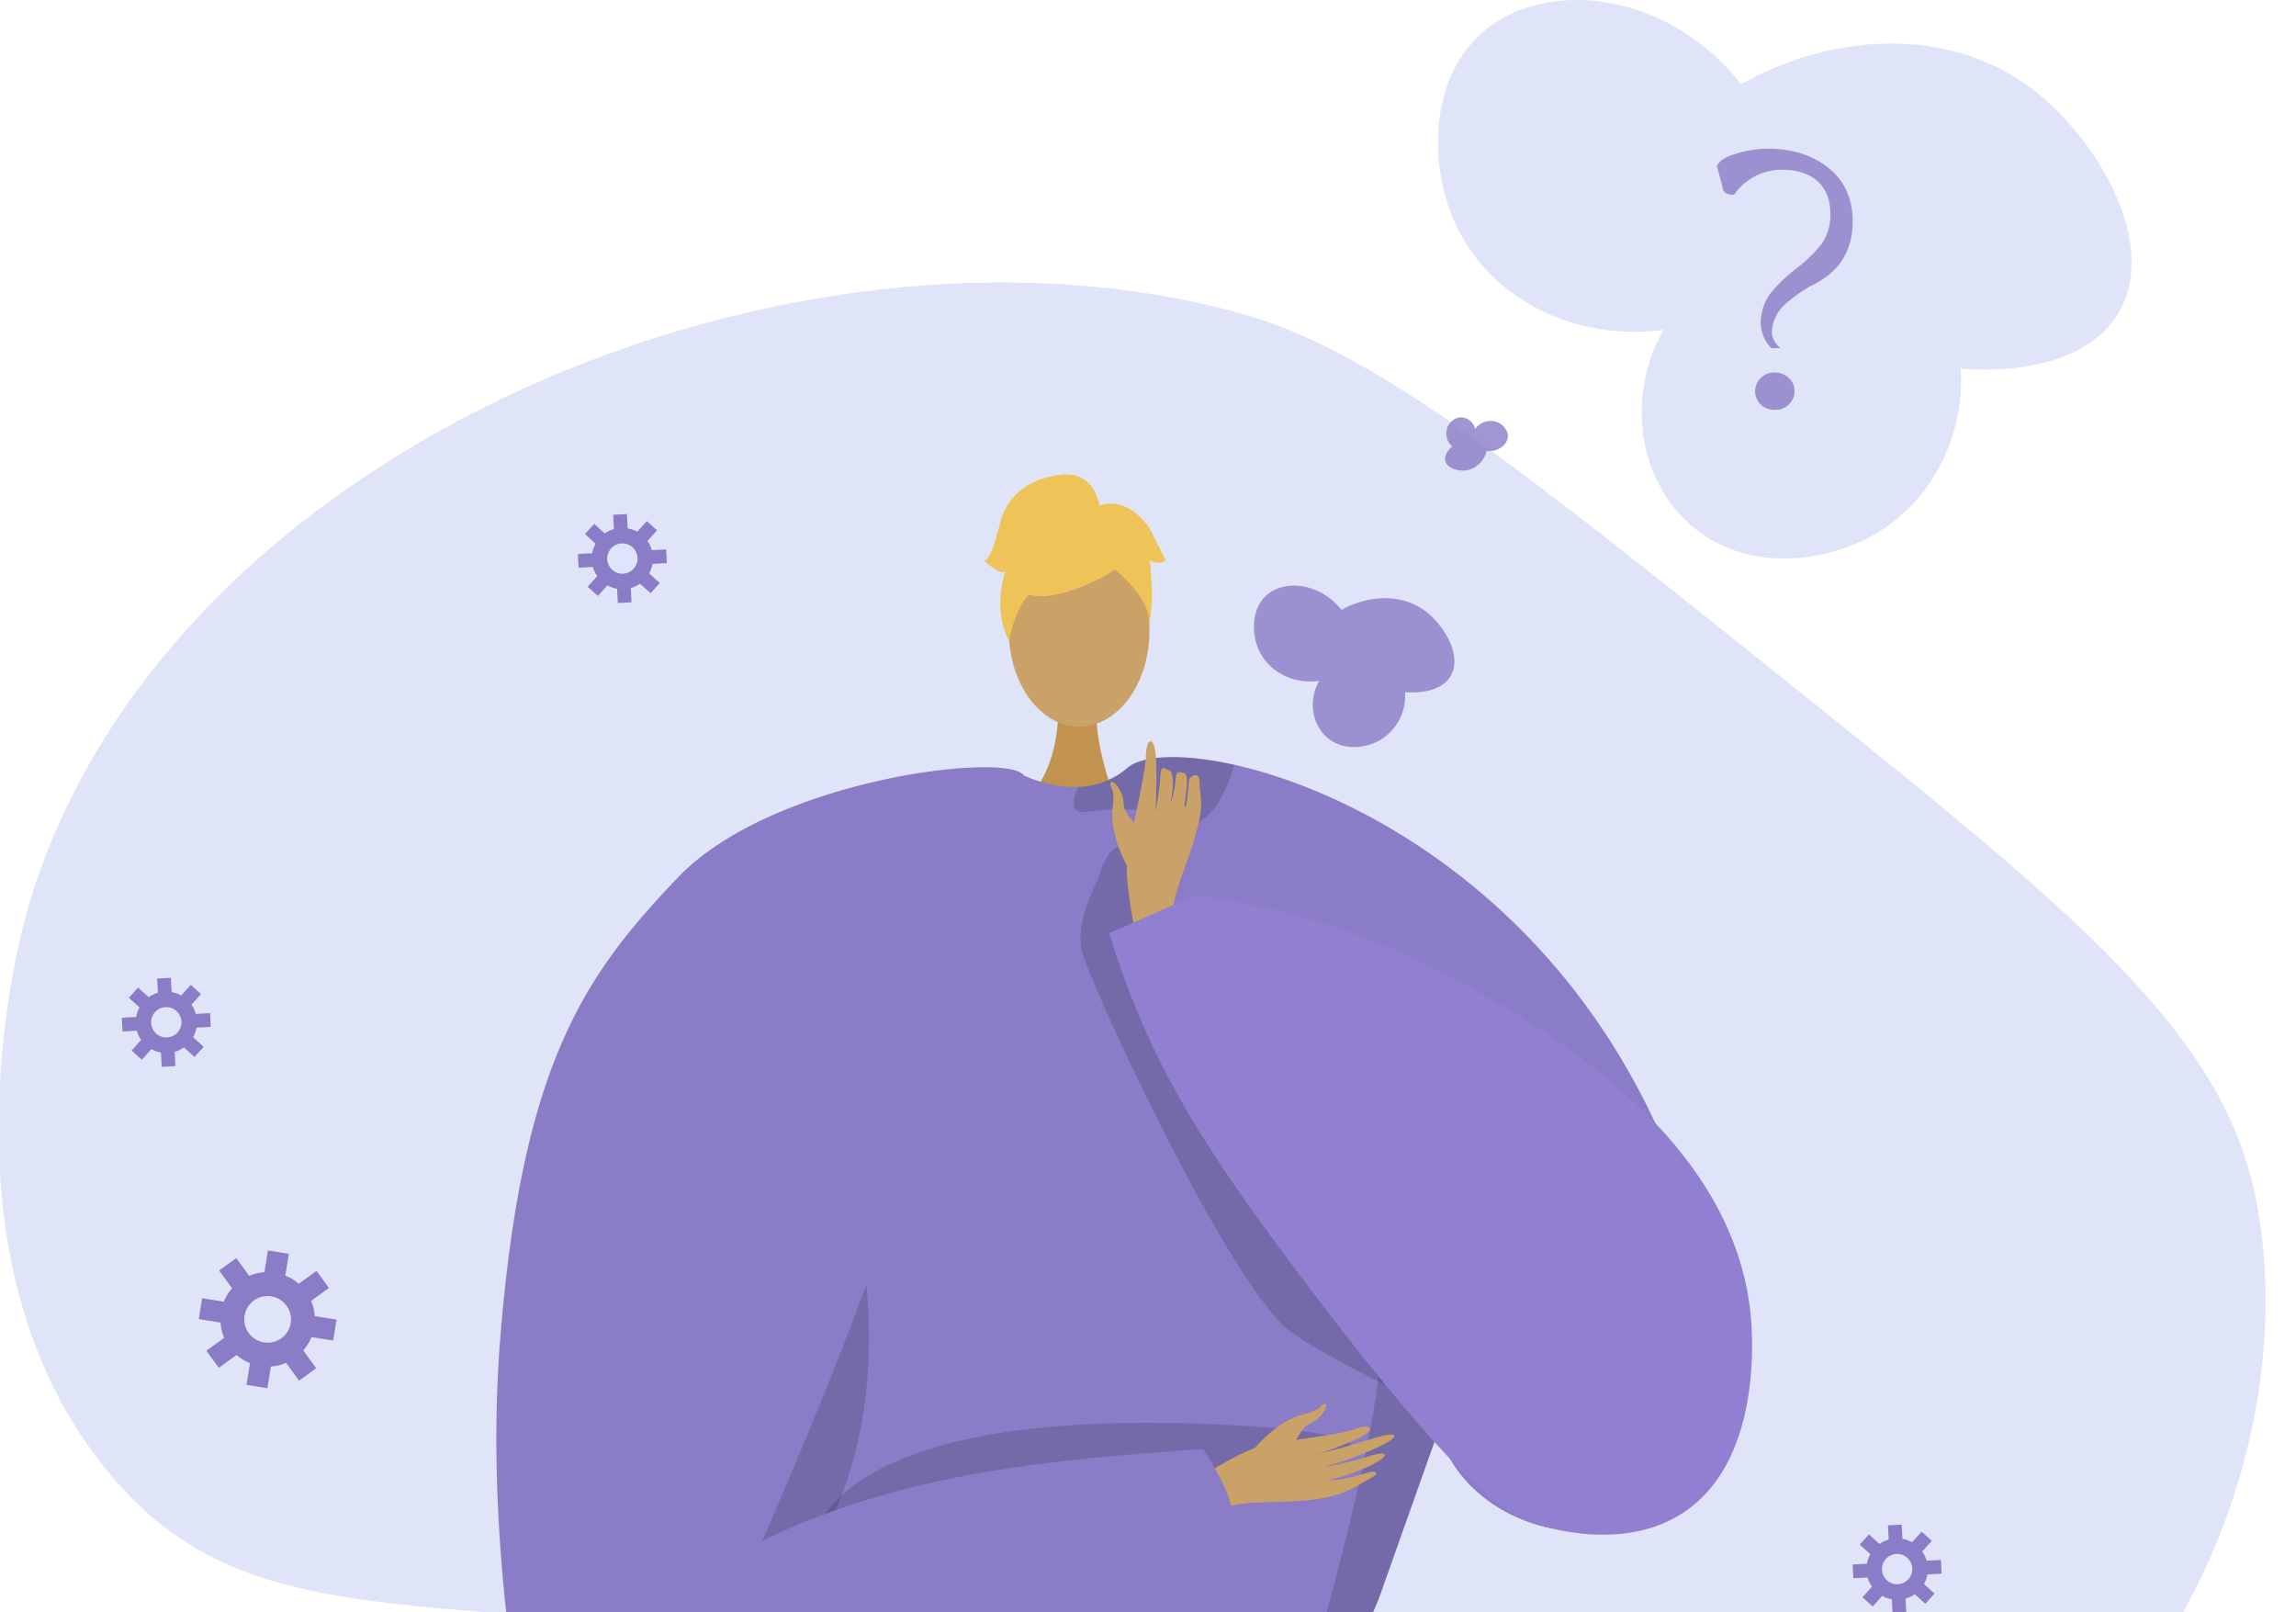 <svg xmlns="http://www.w3.org/2000/svg" xmlns:xlink="http://www.w3.org/1999/xlink" width="611" height="429" viewBox="0 0 611 429"><defs><style>.a{fill:#fff;stroke:#707070;}.b,.o{fill:none;}.c{clip-path:url(#a);}.d{fill:#bec9f2;opacity:0.49;}.e{clip-path:url(#b);}.f{fill:#c2934e;}.g,.n{fill:#caa267;}.h,.q,.s{fill:#8a7cc7;}.i{fill:#f1c759;}.j{opacity:0.15;}.k{opacity:0.3;}.l{opacity:0.5;}.m{fill:#eec459;}.n,.s{fill-rule:evenodd;}.o{stroke:#8a7cc7;stroke-miterlimit:10;stroke-width:1.093px;}.p{fill:#9180d2;}.q,.r{opacity:0.8;}</style><clipPath id="a"><rect class="a" width="611" height="429" transform="translate(370 339)"/></clipPath><clipPath id="b"><path class="b" d="M577.31,502.528c-75.2-60.255-112.8-90.381-148.1-100.184C311.274,369.6,143.724,437,106.88,559.154c-1.917,6.356-27.185,94.624,21.779,152.453,41,48.419,92.569,26.535,243.926,52.27,162.045,27.553,201.1,69.329,256.994,37.094,52.915-30.52,81.605-104.711,69.694-163.413C690.414,593.9,652.591,562.85,577.31,502.528Z" transform="translate(-98.667 -394.102)"/></clipPath></defs><g class="c" transform="translate(-370 -339)"><g transform="translate(270.963 -1.093)"><g transform="translate(98.667 415.245)"><path class="d" d="M577.31,502.528c-75.2-60.255-112.8-90.381-148.1-100.184C311.274,369.6,143.724,437,106.88,559.154c-1.917,6.356-27.185,94.624,21.779,152.453,41,48.419,92.569,26.535,243.926,52.27,162.045,27.553,201.1,69.329,256.994,37.094,52.915-30.52,81.605-104.711,69.694-163.413C690.414,593.9,652.591,562.85,577.31,502.528Z" transform="translate(-98.667 -394.102)"/><g class="e"><g transform="translate(132.46 51.079)"><path class="f" d="M304.4,475.494s1.556,17.356-9.149,26.954,24.671,0,24.671,0-6.583-16.624-5.107-26.954S304.4,475.494,304.4,475.494Z" transform="translate(-154.96 -415.116)"/><ellipse class="g" cx="18.716" cy="25.536" rx="18.716" ry="25.536" transform="translate(136.371 16.036)"/><path class="h" d="M217.6,637.019c.4,6.269,6.879,34.673,14.983,59.921,6.639,20.727,14.386,39.335,20.755,41.91,14.132,5.686,120.824,13.49,142.759,3.028.512-.384,1.066-.8,1.592-1.251,8.232-6.7,17.16-19.917,21.893-32.3,0-.014,12.609-35.553,15.182-42.79.029-.071.043-.128.071-.184.086-.285.185-.555.284-.811.029-.1.072-.185.1-.284,13.279,45.335,117.056,42.036,56.865-83.875-28.333-59.267-78.9-86.307-111.184-93.486-13.974-3.113-24.523-2.5-28.376.824a20.921,20.921,0,0,1-13.065,5.076,28.326,28.326,0,0,1-7.336-.668,36.458,36.458,0,0,1-7.776-2.645c-1.2-.554-1.891-.952-1.891-.952a75.826,75.826,0,0,0-19.76,1.18C229.652,504.013,216.943,626.485,217.6,637.019Z" transform="translate(-184.579 -409.651)"/><path class="i" d="M243.1,841.983h73.549q-.148-6.756-.33-13.624c-.154-6.255-.33-12.555-.506-18.789-.188-6.608-.374-13.16-.551-19.549-.177-6.124-.341-12.093-.5-17.821-.419-16.179-.705-30.463-.65-40.838.045-9.824.4-16.134,1.244-17.214.32-.408.65-.33,1,.22,1.112,1.741,2.367,8.206,3.744,18.052.737,5.232,1.5,11.421,2.29,18.36.782,6.783,1.586,14.306,2.423,22.346.584,5.64,1.179,11.542,1.8,17.644.693,6.994,1.408,14.231,2.136,21.632.54,5.418,1.08,10.924,1.629,16.486q.645,6.51,1.288,13.1h82c-.022-.2-.043-.406-.077-.605-.717-5.1-1.454-10.462-2.214-16.024-.9-6.608-1.828-13.492-2.765-20.53-.87-6.575-1.762-13.294-2.644-20.034-1.806-13.756-3.6-27.665-5.286-40.87-1.618-12.633-3.128-24.628-4.471-35.211-3.106-24.714-5.221-41.818-5.221-41.818a8.76,8.76,0,0,1-.672.605.232.232,0,0,1-.054.044,9.759,9.759,0,0,1-2.325,1.387,14.4,14.4,0,0,1-3.5.98c-1.817.033-4.34.078-7.446.132-5.507.1-12.82.2-21.212.287-6.278.067-13.162.121-20.321.143-1.872.011-3.756.022-5.649.011h-.089c-4.592.011-9.251.011-13.92-.011-7.336-.033-14.681-.11-21.731-.242-6.575-.121-12.907-.287-18.722-.518q-3.784-.165-7.258-.342c-.022.011-.045,0-.067,0-.2-.01-.385-.021-.572-.032-.584-.033-.9-.056-.9-.056-1.179-.065-2.314-.143-3.426-.22s-2.18-.143-3.216-.231H259.9c-.859-.067-1.685-.132-2.489-.21-.529-.043-1.058-.1-1.564-.154-.253-.021-.507-.043-.749-.077s-.5-.056-.737-.077-.486-.056-.717-.078-.462-.054-.694-.088c-.33-.033-.648-.078-.968-.121-1.234-.165-2.346-.331-3.337-.506a23.409,23.409,0,0,1-3.789-.959c-.1-.033-.2-.077-.3-.121a4.635,4.635,0,0,1-.518-.231c-.077-.044-.154-.089-.22-.121s-.132-.089-.188-.132a1.4,1.4,0,0,1-.3-.253,1.282,1.282,0,0,0,.011.143c0,.088.01.231.021.417.011.242.022.562.044.959.011.264.022.562.045.881.033.607.065,1.322.1,2.137.011.209.022.418.033.639a.6.6,0,0,1,.01.132c.013.308.033.628.045.957s.045.683.056,1.035c.032.65.065,1.333.11,2.05.011.3.022.605.045.914.021.44.045.892.065,1.354.022.309.033.628.045.959.065,1.222.132,2.51.209,3.877.033.683.067,1.387.11,2.1s.067,1.453.11,2.214c.056,1.045.111,2.125.166,3.227.088,1.685.177,3.447.276,5.264.045.914.1,1.839.143,2.787.11,2.158.231,4.405.352,6.718.1,1.663.177,3.37.275,5.109.056,1.124.121,2.258.177,3.4q.2,3.619.4,7.424c.253,4.67.44,9.494.572,14.439.5,17.521.309,36.543-.363,55.177-.253,6.6-.551,13.14-.914,19.549s-.771,12.71-1.233,18.789Q243.707,835.381,243.1,841.983Z" transform="translate(-174.585 -338.859)"/><path class="j" d="M384.542,621.139c-.028.1-.071.185-.1.284-.1.256-.2.526-.284.811-.029.056-.043.113-.072.184-2.573,7.237-15.182,42.776-15.182,42.792-4.734,12.381-13.661,25.6-21.893,32.3,5.588-20.231,23-78.871,22.334-102.5C372.672,617.784,384.542,621.125,384.542,621.139Z" transform="translate(-133.908 -366.532)"/><path class="j" d="M273.158,557.231s43.493,102.462-50.8,154.813l-1.884,1.476-1.435-24.789s41.046-67.915,41.09-69.584S273.158,557.231,273.158,557.231Z" transform="translate(-184.007 -381.321)"/><path class="j" d="M304.279,496.991c-.057,1.692.839,2.8,3.554,2.431,8.473-1.152,18.04-.91,24.992,2.274a5.906,5.906,0,0,0,5.715-.241c4.45-2.6,7.208-10.364,8.3-13.8a2.369,2.369,0,0,0,.113-.753c-13.974-3.114-24.522-2.5-28.375.825a20.928,20.928,0,0,1-13.064,5.075A11.493,11.493,0,0,0,304.279,496.991Z" transform="translate(-150.637 -409.651)"/><g class="k" transform="translate(68.748 326.841)"><path d="M305.293,669.163c.25-.02.5-.04.742-.061C306.035,669.1,305.772,669.12,305.293,669.163Z" transform="translate(-218.987 -664.368)"/><path class="l" d="M329.574,670.495c-19.8,1.581-63.086-1.219-63.086-1.219-12.718-.732-21.65-1.862-23.219-3.576a1.4,1.4,0,0,0,.011.146c.095,1.987,1.234,24.736,2.834,54.555a14.824,14.824,0,0,0,2.082-.241c4.455-.826,7.876-3.589,10.479-7.447a35.93,35.93,0,0,0,4.076-8.512C277.515,676.11,323.23,671.065,329.574,670.495Z" transform="translate(-243.268 -665.7)"/></g><g transform="translate(129.797)"><g transform="translate(6.352 7.119)"><path class="m" d="M317.284,455.722s-32.4,17.965-22.785-10.878C301.153,424.887,339.382,442.863,317.284,455.722Z" transform="translate(-291.313 -435.927)"/><path class="m" d="M312.981,448.469s18.129,10.758,16.38,21.548c0,0,4-32.218-14.029-33.028s-25,.931-23.4,35C291.93,471.988,297.166,444.889,312.981,448.469Z" transform="translate(-291.707 -435.565)"/></g><path class="m" d="M317.906,439.565s-.91-10.038-10.862-8.616-14.215,7.108-15.637,12.795-2.843,9.95-4.265,9.95c0,0,4.265,4.265,5.687,2.844,0,0-3.69,10.223,1,18.616,0,0,1.845-12.931,8.953-14.352S317.906,439.565,317.906,439.565Z" transform="translate(-287.142 -430.811)"/><path class="m" d="M308.6,437.3s7.108-4.265,14.215,5.686l4.265,8.53s-1.421,1.422-4.265,0c0,0,1.3,10.017-.063,15.671l-4.2-17.091Z" transform="translate(-278.743 -428.628)"/></g><path class="j" d="M253.534,649.507s-5.158-42.175,109.335-36.885-82.927,33.59-82.927,33.59Z" transform="translate(-170.515 -359.817)"/><g transform="translate(0 77.912)"><g transform="translate(183.037 169.411)"><path class="n" d="M325.4,629.015c1.308-.557,14.823-10.159,22.455-11.471s19.1-2.532,22.983-3.972c4.565-1.693,5.89.07.672,2.544-3.392,1.609-10.391,4.238-11.974,4.426-.767.092,4.19-.974,9.545-2.528,5.694-1.653,11.844-3.776,12.212-2.768.715,1.955-15.6,7.756-18.518,8.3a74.5,74.5,0,0,0,7.67-1.545c3.447-.895,7.355-2.446,8.2-1.782,1.329,1.045-7.229,5.2-14.448,6.785-.109.246,2.278.431,10.725-2.025.849-.248,3.075-.043.352,1.485-5.733,3.217-7.959,5.023-16.557,5.967-8.385.921-17.8-.082-23.684,2.418Z" transform="translate(-325.404 -606.852)"/><path class="n" d="M339,620.294s5.972-7.346,13.191-9.045c4.291-1.01,4.1-2.1,4.819-2.481,2.374-1.275.352,3.474-3.246,4.936-2.923,1.186-4.2,6.441-5.915,7.67s-6.955,3.644-8.356,3.044S339,620.294,339,620.294Z" transform="translate(-320.194 -608.554)"/></g><path class="h" d="M242.195,516.122c-24.825,25.979-41.559,49.61-47.364,123.493-2.946,37.485,1.478,74.391,4.529,93.8a23.141,23.141,0,0,0,17.427,18.818c85.8,21.036,171.459-65.528,171.459-65.528,4.65-2.158-6.331-18.483-6.331-18.483-46.279,3.143-81.6,7.336-117.337,24.4.18-.1,30.914-70.617,34.327-89.674,8.935-49.973,47.656-95.647,35.274-113.989C329.9,482.609,267.234,489.92,242.195,516.122Z" transform="translate(-193.861 -486.804)"/></g><g transform="translate(79.08 326.588)"><path class="o" d="M355.882,842.055l-.969-10.21-1.872-19.6-2.016-21.036-1.971-20.628L346.9,748.054l-1.685-17.7-1.652-17.291-2.17-22.666-1.6-16.674-.341-3.612-.44-4.593" transform="translate(-216.12 -665.519)"/><path class="o" d="M340.68,840.822l-.716-7.412-1.85-19.153-1.993-20.617-1.949-20.221-2.225-23.062-1.7-17.556-1.7-17.545L326.1,689.914l-1.465-15.243-.54-5.507-.044-.5" transform="translate(-221.976 -664.285)"/><path class="o" d="M309.439,668.669l.055.639.463,5.749,1.245,15.43,2.071,25.507,1.4,17.379,1.487,18.316,1.8,22.225,1.575,19.483,1.652,20.474,1.476,18.217.7,8.734" transform="translate(-227.696 -664.285)"/><line class="o" x1="0.446" y2="44.311" transform="translate(61.701 4.387)"/><path class="o" d="M282.9,840.822l-.165-9.152-.363-19.3-.33-18.36-.363-19.417-.385-20.75-.319-17.688-.408-22.06-.43-23.1-.242-13.227-.077-4.3-.077-4.042v-.374l-.011-.4" transform="translate(-239.328 -664.285)"/><path class="o" d="M266.278,668.574v.088l.022,3.326.077,16.366.011,2.456.132,24.593.11,21.587.088,17.787.11,20.761.1,19.736.088,17.963.1,19.065.044,8.558" transform="translate(-244.592 -664.323)"/><path class="o" d="M253.986,668.574l-.022,1.234-.385,20.144-.463,24.065-.011.826-.385,20.309-.352,17.908-.374,20.034-.363,18.657-.352,18.822-.363,18.877-.22,11.41" transform="translate(-250.693 -664.323)"/></g><path class="o" d="M393.416,682.944s-118.072,5.574-149.267,0" transform="translate(-174.175 -332.109)"/><path class="o" d="M295.036,702.046c41.311,9.356,80.846-5.435,80.846-5.435" transform="translate(-154.255 -326.759)"/><path class="o" d="M315.058,698.508s-37.282,10.475-70.03,1.628" transform="translate(-173.831 -326.016)"/><path class="o" d="M376.576,708.158s-29.77,15.587-78.128,7.641" transform="translate(-152.919 -322.238)"/><path class="o" d="M378.37,721.91s-46.329,14.143-78.276,6.866" transform="translate(-152.275 -316.855)"/><path class="o" d="M380.133,735.571s-23.6,18.5-78.3,10.2" transform="translate(-151.594 -311.507)"/><path class="o" d="M382.473,751.286s-35.976,18.8-79.353,5.978" transform="translate(-151.09 -305.355)"/><path class="o" d="M384.515,765.682s-25.482,18.088-79.856,7.581" transform="translate(-150.487 -299.719)"/><path class="o" d="M386.825,780.44s-35.171,18.384-81,3.532" transform="translate(-150.031 -293.942)"/><path class="o" d="M365.113,792.559c.486-.385.717-.605.717-.605" transform="translate(-126.822 -289.435)"/><path class="o" d="M313.363,712.89s-15.575,12.86-68.335,3.313" transform="translate(-173.831 -320.386)"/><path class="o" d="M312.6,726.8s-21.856,10.191-66.678,2.143" transform="translate(-173.48 -314.94)"/><path class="o" d="M313.669,742.239s-33.747,10.165-67.744,0" transform="translate(-173.48 -308.897)"/><path class="o" d="M314.338,755.042s-32.807,14.584-68.883,0" transform="translate(-173.664 -303.885)"/><path class="o" d="M315.145,769.1s-31.234,10.961-70.341,0" transform="translate(-173.919 -298.382)"/><path class="o" d="M316,782.6s-26.328,11.811-72.077,0" transform="translate(-174.265 -293.097)"/><path class="j" d="M310.687,509.35c-.81,2.655-6.534,11.987-4.766,20.286s40.187,91.094,56.016,101.793,44.413,22.862,44.413,22.862l-78.1-108.059-4.318-36.882S315.752,492.76,310.687,509.35Z" transform="translate(-150.126 -402.952)"/><g transform="translate(163.427 71.013)"><path class="n" d="M315.646,511.846s-4.77-8.356-3.731-15.821c.616-4.437-.481-4.659-.583-5.477-.337-2.716,3.423.942,3.486,4.888.051,3.206,4.564,6.341,5.1,8.42s.9,7.929-.181,9.036S315.646,511.846,315.646,511.846Z" transform="translate(-311.311 -478.806)"/><path class="n" d="M317.4,536.536c-.046-1.444-4.187-17.776-2.63-25.49s4.688-21.092,4.748-25.3c.071-4.947,2.226-5.556,2.656.3.28,3.8.125,13.461-.277,15.029a60.7,60.7,0,0,0,1.462-9.892c.192-3.3.973-2,2.075-1.691,2.037.569,1.145,6.147.594,9.109a28.607,28.607,0,0,0,1.48-7.263c.145-1.684.957-1.245,1.956-1.092s1.418,1.365.27,8.786c.193.193.5,2.058,1.27-6.849.077-.895,2.691-2.705,2.787.468.171,5.565,1.334,5.073-.925,13.567-2.205,8.285-6.609,16.837-6.4,23.334Z" transform="translate(-310.092 -481.846)"/></g><path class="p" d="M334.124,511.252a204.286,204.286,0,0,1,73.766,24.9c19.678,11.278,68.537,39.277,73.764,85.752.458,4.062,3.92,39.018-17.519,53.48-14.346,9.679-32.385,5.146-37.176,3.942-8.509-2.137-19.9-6.93-64.251-65.72-25.208-33.411-38.115-53.846-47.947-81.142-1.653-4.586-2.883-8.435-3.689-11.065Z" transform="translate(-147.977 -399.321)"/></g></g></g><path class="q" d="M362.055,458.545c-5.757-7.277-15.135-8.129-19.888-3.977-4.046,3.537-4.222,10.251-1.988,14.915,2.667,5.57,9.083,8.88,15.91,7.956-2.887,5.128-1.943,11.375,1.99,14.915,4.183,3.768,10.147,3.029,13.922,1a13.7,13.7,0,0,0,6.96-12.928c.579.063,8.729.832,11.933-3.978,3.584-5.382-1.486-14.044-6.96-17.9C377.953,454.335,369.452,454.429,362.055,458.545Z" transform="translate(93.984 43.838)"/><path class="q" d="M386.371,428.822c3.077.359,5.491-1.653,5.633-3.754.12-1.789-1.423-3.416-3.051-3.989a5.062,5.062,0,0,0-5.631,1.877,4.051,4.051,0,0,0-3.989-3.052,4.119,4.119,0,0,0-3.521,3.052,4.569,4.569,0,0,0,1.408,4.693c-.152.121-2.257,1.863-1.879,3.756.424,2.115,3.667,2.962,5.868,2.581A6.9,6.9,0,0,0,386.371,428.822Z" transform="translate(108.291 31.242)"/><path class="d" d="M454.592,362.475c-19.919-25.186-52.372-28.131-68.815-13.763-14,12.238-14.609,35.467-6.881,51.61,9.227,19.272,31.428,30.726,55.051,27.529-9.989,17.743-6.721,39.359,6.881,51.608C455.3,492.495,475.937,489.937,489,482.9c15.707-8.46,25.152-25.923,24.085-44.73,2,.217,30.2,2.878,41.289-13.766,12.4-18.623-5.144-48.6-24.085-61.931C509.6,347.906,480.185,348.23,454.592,362.475Z" transform="translate(107.761 0)"/><g class="r" transform="translate(555.927 379.646)"><path class="h" d="M440.637,368.518q9.639,0,15.893,4.77,6.888,5.193,6.889,14.622,0,11.976-11.232,17.167a40.87,40.87,0,0,0-6.889,4.98,10.573,10.573,0,0,0-3.391,7.418q0,1.906,2.226,4.133H441.8a9.9,9.9,0,0,1-2.861-6.676,13.34,13.34,0,0,1,2.967-8.371,42.437,42.437,0,0,1,6.518-6.146,38.9,38.9,0,0,0,6.516-6.25,13.219,13.219,0,0,0,2.544-8.16q0-5.828-3.444-8.848t-9.377-3.021a15.326,15.326,0,0,0-12.822,6.676q-3.074,0-3.072-2.225l-1.485-5.4q.847-2.225,6.04-3.6A29.014,29.014,0,0,1,440.637,368.518Zm2.012,59.552a5.376,5.376,0,0,1,3.71,1.43,4.585,4.585,0,0,1,1.589,3.55,4.656,4.656,0,0,1-1.536,3.55,5.188,5.188,0,0,1-3.655,1.43,5.429,5.429,0,0,1-3.763-1.378,4.933,4.933,0,0,1,0-7.152A5.181,5.181,0,0,1,442.649,428.07Z" transform="translate(-427.284 -368.518)"/></g><path class="s" d="M477.3,694.972a6.154,6.154,0,0,1-1.028,6.462,6.218,6.218,0,0,1-10.426-1.659,6.152,6.152,0,0,1,1.026-6.462,6.219,6.219,0,0,1,10.429,1.659Zm3.747,10.668a12.487,12.487,0,0,0,2.183-3.562l5.777.92.886-5.559-5.781-.92a12.38,12.38,0,0,0-.969-4.065l4.735-3.434-3.3-4.557L479.84,687.9a12.488,12.488,0,0,0-3.562-2.183l.918-5.779-5.559-.885-.918,5.779a12.471,12.471,0,0,0-4.064.97l-3.433-4.734-4.557,3.3,3.434,4.735a12.415,12.415,0,0,0-2.182,3.562l-5.78-.921-.884,5.56,5.777.92a12.518,12.518,0,0,0,.968,4.064l-4.731,3.433,3.3,4.559,4.734-3.435a12.592,12.592,0,0,0,3.562,2.185l-.92,5.777,5.559.884.92-5.778a12.526,12.526,0,0,0,4.065-.97l3.434,4.734,4.556-3.306Z" transform="translate(138.809 132.692)"/><path class="s" d="M161,595.14a6.149,6.149,0,0,1-1.027,6.461,6.219,6.219,0,0,1-10.428-1.657,6.156,6.156,0,0,1,1.027-6.463A6.218,6.218,0,0,1,161,595.14Zm3.749,10.667a12.5,12.5,0,0,0,2.182-3.562l5.779.92.885-5.559-5.78-.92a12.409,12.409,0,0,0-.968-4.063l4.734-3.434-3.3-4.557-4.734,3.434a12.538,12.538,0,0,0-3.562-2.183l.917-5.779-5.558-.885L154.423,585a12.449,12.449,0,0,0-4.066.971l-3.433-4.734-4.557,3.3,3.434,4.734a12.484,12.484,0,0,0-2.182,3.564l-5.779-.921-.885,5.559,5.779.92a12.517,12.517,0,0,0,.968,4.065l-4.732,3.434,3.306,4.557,4.734-3.434a12.541,12.541,0,0,0,3.561,2.183l-.92,5.777,5.56.885.92-5.779a12.534,12.534,0,0,0,4.064-.97l3.433,4.734,4.556-3.306Z" transform="translate(14.989 93.61)"/><path class="s" d="M137.379,536.61a3.993,3.993,0,0,1,.22,4.243,4.039,4.039,0,0,1-6.847.355,4.033,4.033,0,1,1,6.628-4.6Zm3.821,6.269a8.08,8.08,0,0,0,.906-2.557l3.793-.195-.188-3.65-3.8.2a8.043,8.043,0,0,0-1.163-2.452L143.3,531.4l-2.715-2.447-2.544,2.82a8.1,8.1,0,0,0-2.558-.9l-.2-3.795-3.65.188.2,3.794a8.1,8.1,0,0,0-2.452,1.165l-2.819-2.542-2.448,2.713,2.82,2.544a8.1,8.1,0,0,0-.906,2.558l-3.795.2.189,3.65,3.793-.195a8.186,8.186,0,0,0,1.165,2.45l-2.542,2.819,2.715,2.449,2.544-2.82a8.161,8.161,0,0,0,2.558.906l.195,3.795,3.651-.189-.2-3.794a8.137,8.137,0,0,0,2.45-1.165l2.82,2.542,2.448-2.715Z" transform="translate(9.225 73.197)"/><path class="s" d="M224.6,447.931a4,4,0,0,1,.218,4.243,4.033,4.033,0,1,1-.218-4.243Zm3.821,6.269a8.11,8.11,0,0,0,.9-2.558l3.795-.195-.188-3.651-3.8.2a8.077,8.077,0,0,0-1.165-2.452l2.544-2.821-2.715-2.448-2.544,2.82a8.056,8.056,0,0,0-2.558-.9l-.2-3.8-3.65.188.2,3.8a8.105,8.105,0,0,0-2.45,1.165L213.781,441l-2.448,2.713,2.821,2.544a8.1,8.1,0,0,0-.9,2.558l-3.8.2.189,3.65,3.795-.2a8.14,8.14,0,0,0,1.163,2.452l-2.541,2.819,2.715,2.449,2.542-2.82a8.175,8.175,0,0,0,2.558.906l.2,3.793,3.65-.188-.195-3.795a8.168,8.168,0,0,0,2.45-1.165l2.819,2.542,2.448-2.715Z" transform="translate(43.37 38.482)"/><path class="s" d="M468.4,641.171a4,4,0,0,1,.22,4.244,4.039,4.039,0,0,1-6.847.353,4,4,0,0,1-.22-4.243,4.038,4.038,0,0,1,6.847-.355Zm3.821,6.27a8.092,8.092,0,0,0,.906-2.558l3.793-.2-.188-3.65-3.8.2a8.064,8.064,0,0,0-1.163-2.45l2.544-2.82-2.715-2.448-2.544,2.82a8.116,8.116,0,0,0-2.557-.906l-.2-3.795-3.65.188.2,3.795a8.1,8.1,0,0,0-2.452,1.166l-2.819-2.544-2.449,2.715,2.822,2.544a8.091,8.091,0,0,0-.906,2.557l-3.795.195.189,3.651,3.793-.2a8.124,8.124,0,0,0,1.165,2.45l-2.542,2.82,2.715,2.448,2.544-2.82a8.163,8.163,0,0,0,2.557.907l.195,3.793,3.651-.189-.2-3.793a8.14,8.14,0,0,0,2.45-1.166l2.82,2.544,2.448-2.715Z" transform="translate(138.809 114.129)"/></g></g></svg>